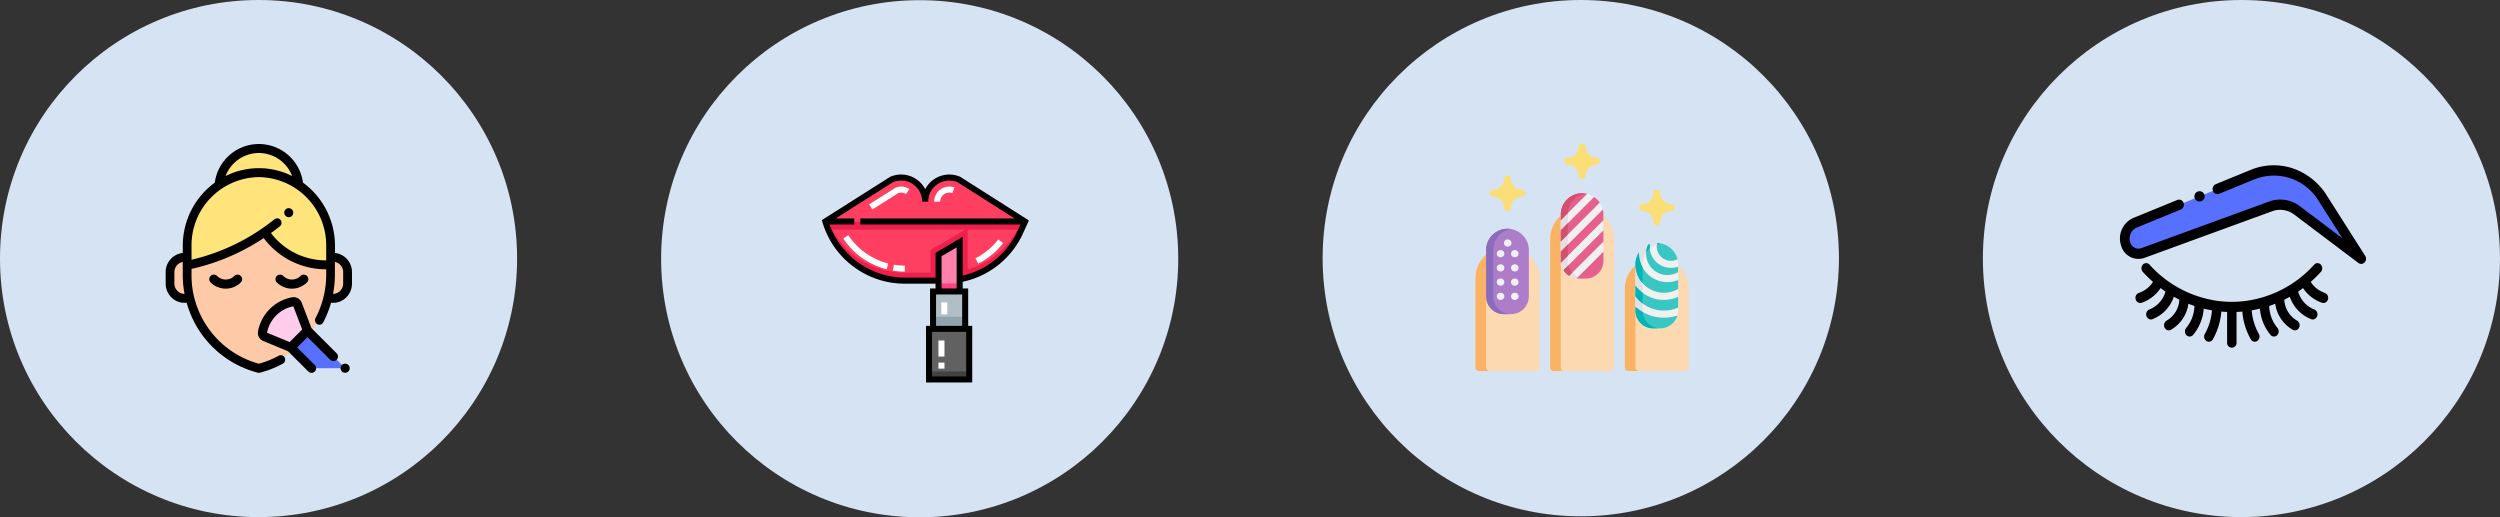 <svg xmlns="http://www.w3.org/2000/svg" viewBox="0 0 294.911 61.02"><rect x="0" y="0" width="294.911" height="61.02" fill="#333333" stroke="none"/><defs><style>.cls-1{fill:#d6e3f3}.cls-2{fill:#fee47a}.cls-3{fill:#fdc9a6}.cls-4{fill:#ffcceb}.cls-5{fill:#5770ff}.cls-6{fill:#ff3f62}.cls-7{fill:#ed204c}.cls-8{fill:#ff80ab}.cls-9{fill:#616161}.cls-10{fill:#b0bec5}.cls-11{fill:#90a4ae}.cls-12{fill:#424242}.cls-13{fill:#ff4081}.cls-14{fill:#fff}.cls-15{fill:#fcde76}.cls-16{fill:#fcd9b1}.cls-17{fill:#fab364}.cls-18{fill:#ad7dc9}.cls-19{fill:#8a6cbd}.cls-20{fill:#f0f0f1}.cls-21{fill:#e1e0e4}.cls-22{fill:#e6608d}.cls-23{fill:#d4506f}.cls-24{fill:#38c7c2}.cls-25{fill:#00b5b8}</style></defs><g id="_1" data-name="1" transform="translate(11336.959 11465.047)"><g id="_1-2" data-name="1" transform="translate(-11336.959 -11465.047)"><ellipse id="Ellipse_969" data-name="Ellipse 969" class="cls-1" cx="30.5" cy="30.5" rx="30.5" ry="30.5"/><g id="makeup_6_" data-name="makeup (6)" transform="translate(19.539 16.993)"><path id="Path_6249" data-name="Path 6249" class="cls-2" d="M169.612 12.907a8.787 8.787 0 0 1 4.922 1.5 4.953 4.953 0 0 0-9.845 0 8.787 8.787 0 0 1 4.923-1.5z" transform="translate(-158.616 -9.462)"/><g id="Group_1725" data-name="Group 1725" transform="translate(.538 10.019)"><path id="Path_6250" data-name="Path 6250" class="cls-3" d="M54.661 253.478a1.753 1.753 0 0 0-1.712 1.787v1.364a1.753 1.753 0 0 0 1.712 1.794h17.476a1.753 1.753 0 0 0 1.712-1.794v-1.364a1.753 1.753 0 0 0-1.712-1.787H54.661z" transform="translate(-52.946 -250.431)"/><path id="Path_6251" data-name="Path 6251" class="cls-3" d="M108.828 196.868V202a11.535 11.535 0 0 1-8.347 11.293h-.008A11.536 11.536 0 0 1 92.129 202v-5.134z" transform="translate(-90.02 -196.868)"/></g><path id="Path_6252" data-name="Path 6252" class="cls-2" d="M101.171 71.152a8.467 8.467 0 0 0 7.09 3.956h.568v-2.28a8.6 8.6 0 0 0-8.35-8.828 8.6 8.6 0 0 0-8.349 8.828v1.507l.251.773.366-.088a24.253 24.253 0 0 0 11.016-6.009l.221-.209z" transform="translate(-89.482 -60.555)"/><path id="Path_6253" data-name="Path 6253" class="cls-4" d="M278.158 359.557l-1.984 1.984-3.034-1.257a.489.489 0 0 1-.294-.539v-.011a4.452 4.452 0 0 1 3.58-3.58.489.489 0 0 1 .544.306z" transform="translate(-261.137 -337.553)"/><path id="Path_6254" data-name="Path 6254" class="cls-5" d="M341.222 423.958l-4.44-4.44-1.982 1.982 2.456 2.456z" transform="translate(-320.045 -397.514)"/><path id="Path_6255" data-name="Path 6255" d="M146.625 292.82a1.442 1.442 0 0 1-2.038 0 .538.538 0 0 0-.761.761 2.52 2.52 0 0 0 3.56 0 .538.538 0 0 0-.761-.761z" transform="translate(-138.519 -277.26)"/><path id="Path_6256" data-name="Path 6256" d="M299.3 292.82a1.442 1.442 0 0 1-2.038 0 .538.538 0 1 0-.761.761 2.52 2.52 0 0 0 3.56 0 .538.538 0 0 0-.761-.761z" transform="translate(-283.385 -277.26)"/><path id="Path_6257" data-name="Path 6257" d="M56.289 24.969a10.518 10.518 0 0 1-2.352.943A10.812 10.812 0 0 1 46 15.4v-.673l.223-.051a25.421 25.421 0 0 0 8.295-3.584 9.145 9.145 0 0 0 7.311 3.683h.059v.625a11.082 11.082 0 0 1-1.262 5.136.533.533 0 0 0 .211.714.5.5 0 0 0 .244.063.514.514 0 0 0 .455-.278 12.031 12.031 0 0 0 .919-2.305h.242a2.194 2.194 0 0 0 1.58-.669 2.29 2.29 0 0 0 .652-1.615v-1.335a2.266 2.266 0 0 0-2.006-2.264v-.827a9.226 9.226 0 0 0-3.777-7.471 5.246 5.246 0 0 0-10.4 0 9.226 9.226 0 0 0-3.777 7.471v.826a2.266 2.266 0 0 0-2.019 2.265v1.335a2.29 2.29 0 0 0 .652 1.615 2.194 2.194 0 0 0 1.58.669h.25a11.765 11.765 0 0 0 8.384 8.24.505.505 0 0 0 .249 0h.009a11.537 11.537 0 0 0 2.703-1.07.533.533 0 0 0 .21-.714.51.51 0 0 0-.698-.217zm7.6-9.86v1.335a1.231 1.231 0 0 1-.351.868 1.179 1.179 0 0 1-.842.36 12.165 12.165 0 0 0 .216-2.275v-1.49a1.222 1.222 0 0 1 .98 1.202zM53.943 1.054a4.225 4.225 0 0 1 3.93 2.719 8.793 8.793 0 0 0-7.86 0 4.225 4.225 0 0 1 3.93-2.719zm0 2.846a8.04 8.04 0 0 1 7.944 8.116v1.705h-.059a8.12 8.12 0 0 1-6.457-3.221q.536-.388 1.051-.8a.535.535 0 0 0 .085-.74.509.509 0 0 0-.725-.087A24.433 24.433 0 0 1 46 13.647v-1.631A8.04 8.04 0 0 1 53.943 3.9zm-8.765 13.773a1.18 1.18 0 0 1-.849-.36 1.231 1.231 0 0 1-.351-.868V15.11a1.221 1.221 0 0 1 .987-1.2v1.5a12.246 12.246 0 0 0 .212 2.272z" transform="translate(-42.946)"/><path id="Path_6258" data-name="Path 6258" d="M315.353 144.307a.537.537 0 0 0 .358-.137l.007-.007a.538.538 0 0 0-.717-.8l-.007.007a.538.538 0 0 0 .359.94z" transform="translate(-300.821 -135.682)"/><path id="Path_6259" data-name="Path 6259" d="M269.161 349.8l-1.144-2.99a1.028 1.028 0 0 0-1.144-.643 5.015 5.015 0 0 0-4.012 4.011v.013a1.033 1.033 0 0 0 .617 1.133l2.935 1.216 2.381 2.381a.538.538 0 0 0 .761-.761l-2.076-2.076 1.222-1.222 2.674 2.674a.538.538 0 0 0 .761-.761zm-2.135-2.567l1.045 2.733-1.482 1.482-2.664-1.1a3.935 3.935 0 0 1 3.102-3.119z" transform="translate(-251.963 -328.091)"/><path id="Path_6260" data-name="Path 6260" d="M444.67 492a.538.538 0 1 0 .381.158.545.545 0 0 0-.381-.158z" transform="translate(-423.493 -466.094)"/></g></g><g id="_2" data-name="2" transform="translate(-11103.049 -11465.047)"><ellipse id="Ellipse_974" data-name="Ellipse 974" class="cls-1" cx="30.5" cy="30.5" rx="30.5" ry="30.5"/><g id="mascara_1_" data-name="mascara (1)" transform="translate(16.176 19.499)"><path id="Path_6426" data-name="Path 6426" class="cls-5" d="M10.146 85.5a1.554 1.554 0 0 0 2 1.042L27.2 81.033a3.259 3.259 0 0 1 3.1.478l7.545 5.705-4.538-7.156a6.7 6.7 0 0 0-8.235-2.772l-13.834 5.681a2.046 2.046 0 0 0-1.092 2.531z" transform="translate(-9.431 -76.19)"/><path id="Path_6427" data-name="Path 6427" d="M28.923 77.522l-4.551-7.156a7.639 7.639 0 0 0-3.978-3.161 7.1 7.1 0 0 0-4.951.163l-4.156 1.7a.621.621 0 0 0-.327.783.556.556 0 0 0 .732.35l4.156-1.7a6.159 6.159 0 0 1 7.588 2.547l2.8 4.4-5.016-3.782a3.822 3.822 0 0 0-3.623-.556L2.5 76.616a1 1 0 0 1-1.287-.669 1.416 1.416 0 0 1 .763-1.764l5.193-2.127a.621.621 0 0 0 .327-.783.556.556 0 0 0-.732-.35L1.568 73.05a2.649 2.649 0 0 0-1.427 3.3 2.124 2.124 0 0 0 2.722 1.415l15.094-5.511a2.748 2.748 0 0 1 2.6.4l7.567 5.706a.54.54 0 0 0 .326.111.547.547 0 0 0 .4-.174.639.639 0 0 0 .073-.775z" transform="translate(0 -66.838)"/><path id="Path_6428" data-name="Path 6428" d="M155.875 118.5a.607.607 0 1 0-.429-.178.611.611 0 0 0 .429.178z" transform="translate(-146.492 -114.228)"/><path id="Path_6429" data-name="Path 6429" d="M52.609 284.273l-.021-.007a3.235 3.235 0 0 1-1.654-1.294 15.62 15.62 0 0 0 1.2-1.179.646.646 0 0 0 0-.858.525.525 0 0 0-.787 0 13.231 13.231 0 0 1-7.987 4.269.522.522 0 0 0-.06.008 12.833 12.833 0 0 1-1.666.109 12.822 12.822 0 0 1-1.666-.109.488.488 0 0 0-.06-.008 13.231 13.231 0 0 1-7.987-4.269.525.525 0 0 0-.787 0 .646.646 0 0 0 0 .858 15.623 15.623 0 0 0 1.2 1.179 3.234 3.234 0 0 1-1.653 1.294l-.022.007a.618.618 0 0 0-.368.759.564.564 0 0 0 .532.428.516.516 0 0 0 .164-.027l.023-.008a4.352 4.352 0 0 0 2.216-1.728q.286.215.579.414a3.166 3.166 0 0 1-1.752 2.046l-.172.074a.626.626 0 0 0-.312.788.559.559 0 0 0 .518.383.516.516 0 0 0 .205-.043l.173-.075a4.311 4.311 0 0 0 2.325-2.563q.321.182.649.346a3.015 3.015 0 0 1-1.472 2.457l-.033.019a.635.635 0 0 0-.236.819.552.552 0 0 0 .494.326.517.517 0 0 0 .257-.069l.033-.019a4.194 4.194 0 0 0 2.026-3.052q.354.142.715.263a4.238 4.238 0 0 1-.974 2.59.646.646 0 0 0 .034.857.53.53 0 0 0 .376.159.535.535 0 0 0 .41-.2 5.486 5.486 0 0 0 1.25-3.09q.48.118.969.2a6.675 6.675 0 0 1-.771 2.648l-.075.139a.638.638 0 0 0 .2.831.52.52 0 0 0 .281.084.549.549 0 0 0 .48-.3l.075-.139a7.966 7.966 0 0 0 .917-3.119q.338.03.68.044v3.6a.559.559 0 1 0 1.113 0v-3.6q.341-.014.68-.044a7.966 7.966 0 0 0 .917 3.119l.075.139a.549.549 0 0 0 .48.3.52.52 0 0 0 .281-.084.638.638 0 0 0 .2-.831l-.075-.139a6.676 6.676 0 0 1-.771-2.648q.489-.084.969-.2a5.486 5.486 0 0 0 1.25 3.09.535.535 0 0 0 .41.2.53.53 0 0 0 .376-.159.646.646 0 0 0 .034-.857 4.239 4.239 0 0 1-.974-2.59q.361-.122.715-.263a4.194 4.194 0 0 0 2.026 3.052l.033.019a.517.517 0 0 0 .257.069.552.552 0 0 0 .494-.326.634.634 0 0 0-.236-.819l-.033-.019a3.015 3.015 0 0 1-1.473-2.457q.328-.164.649-.346a4.311 4.311 0 0 0 2.325 2.563l.172.075a.516.516 0 0 0 .205.043.559.559 0 0 0 .518-.383.626.626 0 0 0-.312-.788l-.172-.074a3.166 3.166 0 0 1-1.752-2.046q.294-.2.579-.414a4.352 4.352 0 0 0 2.217 1.728l.022.007a.512.512 0 0 0 .164.027.565.565 0 0 0 .532-.428.618.618 0 0 0-.361-.758z" transform="translate(-28.441 -269.216)"/></g></g><g id="_6" data-name="6" transform="translate(-11258.969 -11465.027)"><ellipse id="Ellipse_975" data-name="Ellipse 975" class="cls-1" cx="30.5" cy="30.5" rx="30.5" ry="30.5"/><g id="make-up" transform="translate(18.956 20.568)"><g id="Group_1730" data-name="Group 1730" transform="translate(.418 .354)"><path id="Path_6295" data-name="Path 6295" class="cls-6" d="M33.406 115.529l-.432.964-.106.236a9.78 9.78 0 0 1-8.927 5.783h-4.717a9.776 9.776 0 0 1-9.373-6.983z" transform="translate(-9.851 -110.347)"/><path id="Path_6296" data-name="Path 6296" class="cls-6" d="M25.61 7.622a2.844 2.844 0 0 0-3.983 2.606 2.844 2.844 0 0 0-3.983-2.606L9.85 12.578h23.555z" transform="translate(-9.85 -7.381)"/></g><path id="Path_6297" data-name="Path 6297" class="cls-7" d="M32.98 115.529H9.85a9.776 9.776 0 0 0 9.373 6.983h4.717a9.78 9.78 0 0 0 8.927-5.783l.106-.236.432-.964zm-13.758 6.035a9.783 9.783 0 0 1-8.573-5.071h15.67l-4.065 2.4v2.674zm7.419-.38v-4.691h5.872a9.785 9.785 0 0 1-5.872 4.691z" transform="translate(-9.432 -109.993)"/><path id="Path_6298" data-name="Path 6298" class="cls-8" d="M290.993 172.131H288.5v-4.36l2.492-1.469z" transform="translate(-274.732 -158.333)"/><path id="Rectangle_7726" data-name="Rectangle 7726" class="cls-9" transform="translate(12.645 18.206)" d="M0 0h4.739v5.972H0z"/><path id="Rectangle_7727" data-name="Rectangle 7727" class="cls-10" transform="translate(13.119 13.798)" d="M0 0h3.792v4.408H0z"/><path id="Rectangle_7728" data-name="Rectangle 7728" class="cls-11" transform="translate(13.119 16.784)" d="M0 0h3.792v1.422H0z"/><path id="Rectangle_7729" data-name="Rectangle 7729" class="cls-12" transform="translate(12.645 23.229)" d="M0 0h4.739v.948H0z"/><path id="Rectangle_7730" data-name="Rectangle 7730" class="cls-13" transform="translate(13.769 12.85)" d="M0 0h2.492v.948H0z"/><path id="Path_6299" data-name="Path 6299" d="M17.479.28l-.025-.011a3.2 3.2 0 0 0-4.125 1.463A3.2 3.2 0 0 0 9.2.269L9.179.28l-8.045 5.1.077.258a10.065 10.065 0 0 0 3.657 5.228 10.065 10.065 0 0 0 6.056 2.008h3.624v.569H13.9v4.407h-.474v6.683h5.45V17.85H18.4v-4.408h-.65v-.79a10.13 10.13 0 0 0 7.143-5.77l.665-1.465zm.684 23.542h-4.028v-5.261h4.029zm-3.554-5.972v-3.7h3.081v3.7zm.65-4.408v-3.8l1.781-1.05v4.852zm2.492-1.519V7.346l-3.2 1.888v2.928h-3.627a9.491 9.491 0 0 1-8.882-6.271h2.922V5.18H2.776L9.513.91a2.488 2.488 0 0 1 3.461 2.29h.711a2.488 2.488 0 0 1 3.46-2.29l6.716 4.27H5.675v.711h18.887l-.317.7a9.421 9.421 0 0 1-6.495 5.332z" transform="translate(-1.134)"/><g id="Group_1731" data-name="Group 1731" transform="translate(2.531 1.42)"><path id="Path_6300" data-name="Path 6300" class="cls-14" d="M61.225 153.617a8.606 8.606 0 0 1-1.411-.117l.117-.7a7.89 7.89 0 0 0 1.294.107v.711zm-2.136-.27a8.779 8.779 0 0 1-5.123-3.632l.591-.395a8.069 8.069 0 0 0 4.708 3.338z" transform="translate(-53.966 -143.585)"/><path id="Path_6301" data-name="Path 6301" class="cls-14" d="M118.031 32.344l-.381-.6 3.126-1.981.036-.013a1.752 1.752 0 0 1 1.58.183l-.389.595a1.051 1.051 0 0 0-.913-.122z" transform="translate(-114.599 -29.64)"/><path id="Path_6302" data-name="Path 6302" class="cls-14" d="M278.614 31.418h-.714a1.749 1.749 0 0 1 .8-1.487 1.752 1.752 0 0 1 1.579-.184l-.244.668a1.067 1.067 0 0 0-1.428 1z" transform="translate(-267.173 -29.638)"/><path id="Path_6303" data-name="Path 6303" class="cls-14" d="M379.721 162.623l-.321-.634a8.052 8.052 0 0 0 2.7-2.223l.561.437a8.767 8.767 0 0 1-2.94 2.42z" transform="translate(-363.807 -153.531)"/><path id="Rectangle_7731" data-name="Rectangle 7731" class="cls-14" transform="translate(11.56 13.657)" d="M0 0h.711v1.422H0z"/><path id="Path_6304" data-name="Path 6304" class="cls-14" d="M289 411.955h-.711v-.711H289zm0-1.422h-.711v-1.9H289z" transform="translate(-277.061 -390.477)"/></g></g></g><g id="_3" data-name="3" transform="translate(-11180.936 -11465.047)"><ellipse id="Ellipse_983" data-name="Ellipse 983" class="cls-1" cx="30.453" cy="30.453" rx="30.453" ry="30.453"/><g id="nail_3_" data-name="nail (3)" transform="translate(18.029 16.923)"><g id="Group_1793" data-name="Group 1793" transform="translate(1.678)"><path id="Path_6555" data-name="Path 6555" class="cls-15" d="M219.775 1.678a1.26 1.26 0 0 1-1.259-1.259.419.419 0 0 0-.839 0 1.26 1.26 0 0 1-1.258 1.258.419.419 0 1 0 0 .839 1.26 1.26 0 0 1 1.258 1.258.419.419 0 0 0 .839 0 1.26 1.26 0 0 1 1.258-1.258.419.419 0 0 0 0-.839z" transform="translate(-207.193)"/><path id="Path_6556" data-name="Path 6556" class="cls-15" d="M387.775 105.678a1.26 1.26 0 0 1-1.258-1.258.419.419 0 1 0-.839 0 1.26 1.26 0 0 1-1.258 1.258.419.419 0 0 0 0 .839 1.26 1.26 0 0 1 1.258 1.258.419.419 0 1 0 .839 0 1.26 1.26 0 0 1 1.258-1.258.419.419 0 1 0 0-.839z" transform="translate(-366.386 -98.548)"/><path id="Path_6557" data-name="Path 6557" class="cls-15" d="M51.774 73.678a1.26 1.26 0 0 1-1.258-1.258.419.419 0 1 0-.839 0 1.26 1.26 0 0 1-1.258 1.258.419.419 0 0 0 0 .839 1.26 1.26 0 0 1 1.258 1.258.419.419 0 0 0 .839 0 1.26 1.26 0 0 1 1.258-1.258.419.419 0 0 0 0-.839z" transform="translate(-48 -68.226)"/></g><path id="Path_6558" data-name="Path 6558" class="cls-16" d="M19.774 232A3.779 3.779 0 0 0 16 235.775v10.485a.419.419 0 0 0 .419.419h6.71a.419.419 0 0 0 .419-.419v-10.485A3.779 3.779 0 0 0 19.774 232z" transform="translate(-16 -219.838)"/><path id="Path_6559" data-name="Path 6559" class="cls-17" d="M17.258 246.259v-10.484a3.78 3.78 0 0 1 3.145-3.721 3.771 3.771 0 0 0-4.4 3.721v10.485a.419.419 0 0 0 .419.419h1.258a.419.419 0 0 1-.422-.42z" transform="translate(-16 -219.838)"/><path id="Path_6560" data-name="Path 6560" class="cls-18" d="M42.516 192A2.519 2.519 0 0 0 40 194.516v5.452a2.1 2.1 0 0 0 2.1 2.1h.839a2.1 2.1 0 0 0 2.1-2.1v-5.452A2.519 2.519 0 0 0 42.516 192z" transform="translate(-38.742 -181.935)"/><path id="Path_6561" data-name="Path 6561" class="cls-19" d="M40.839 199.968v-5.452a2.52 2.52 0 0 1 2.1-2.481A2.514 2.514 0 0 0 40 194.516v5.452a2.1 2.1 0 0 0 2.1 2.1h.839a2.1 2.1 0 0 1-2.1-2.1z" transform="translate(-38.742 -181.935)"/><g id="Group_1794" data-name="Group 1794" transform="translate(2.516 11.323)"><path id="Path_6562" data-name="Path 6562" class="cls-20" d="M80.472 216.839h-.052a.419.419 0 0 1 0-.839h.052a.419.419 0 0 1 0 .839z" transform="translate(-79.161 -216)"/><path id="Path_6563" data-name="Path 6563" class="cls-20" d="M96.472 240.839h-.052a.419.419 0 1 1 0-.839h.052a.419.419 0 1 1 0 .839z" transform="translate(-94.322 -238.742)"/><path id="Path_6564" data-name="Path 6564" class="cls-20" d="M64.472 240.839h-.052a.419.419 0 1 1 0-.839h.052a.419.419 0 1 1 0 .839z" transform="translate(-64 -238.742)"/><path id="Path_6565" data-name="Path 6565" class="cls-20" d="M96.472 272.839h-.052a.419.419 0 0 1 0-.839h.052a.419.419 0 1 1 0 .839z" transform="translate(-94.322 -269.064)"/><path id="Path_6566" data-name="Path 6566" class="cls-20" d="M64.472 272.839h-.052a.419.419 0 1 1 0-.839h.052a.419.419 0 1 1 0 .839z" transform="translate(-64 -269.064)"/><path id="Path_6567" data-name="Path 6567" class="cls-20" d="M96.472 304.839h-.052a.419.419 0 0 1 0-.839h.052a.419.419 0 0 1 0 .839z" transform="translate(-94.322 -299.387)"/><path id="Path_6568" data-name="Path 6568" class="cls-20" d="M64.472 304.839h-.052a.419.419 0 1 1 0-.839h.052a.419.419 0 1 1 0 .839z" transform="translate(-64 -299.387)"/><path id="Path_6569" data-name="Path 6569" class="cls-20" d="M96.472 336.839h-.052a.419.419 0 0 1 0-.839h.052a.419.419 0 1 1 0 .839z" transform="translate(-94.322 -329.709)"/><path id="Path_6570" data-name="Path 6570" class="cls-20" d="M64.472 336.839h-.052a.419.419 0 1 1 0-.839h.052a.419.419 0 1 1 0 .839z" transform="translate(-64 -329.709)"/></g><path id="Path_6571" data-name="Path 6571" class="cls-16" d="M187.774 144a3.779 3.779 0 0 0-3.774 3.775v15.1a.419.419 0 0 0 .419.419h6.71a.419.419 0 0 0 .419-.419v-15.1a3.779 3.779 0 0 0-3.774-3.775z" transform="translate(-175.193 -136.451)"/><path id="Path_6572" data-name="Path 6572" class="cls-17" d="M185.258 162.872v-15.1a3.78 3.78 0 0 1 3.145-3.721 3.771 3.771 0 0 0-4.4 3.721v15.1a.419.419 0 0 0 .419.419h1.258a.419.419 0 0 1-.422-.419z" transform="translate(-175.193 -136.451)"/><path id="Path_6573" data-name="Path 6573" class="cls-20" d="M210.516 112a2.519 2.519 0 0 0-2.516 2.516v5.452a2.1 2.1 0 0 0 2.1 2.1h.839a2.1 2.1 0 0 0 2.1-2.1v-5.452a2.519 2.519 0 0 0-2.523-2.516z" transform="translate(-197.935 -106.129)"/><path id="Path_6574" data-name="Path 6574" class="cls-21" d="M208.839 119.968v-5.452a2.52 2.52 0 0 1 2.1-2.481 2.514 2.514 0 0 0-2.939 2.481v5.452a2.1 2.1 0 0 0 2.1 2.1h.839a2.1 2.1 0 0 1-2.1-2.1z" transform="translate(-197.935 -106.129)"/><g id="Group_1795" data-name="Group 1795" transform="translate(10.065 5.871)"><path id="Path_6575" data-name="Path 6575" class="cls-22" d="M208 154.722a2.1 2.1 0 0 0 .013.232l5.019-5.019v-.665a2.51 2.51 0 0 0-.071-.594L208 153.637z" transform="translate(-208 -146.753)"/><path id="Path_6576" data-name="Path 6576" class="cls-22" d="M243.8 246.5h.839a2.1 2.1 0 0 0 2.1-2.1v-1.084l-3.168 3.168a2.119 2.119 0 0 0 .229.016z" transform="translate(-241.702 -236.43)"/><path id="Path_6577" data-name="Path 6577" class="cls-22" d="M214.773 200.691l4.047-4.047v-1.33l-4.712 4.712a2.11 2.11 0 0 0 .665.665z" transform="translate(-213.788 -190.946)"/><path id="Path_6578" data-name="Path 6578" class="cls-22" d="M210.516 112a2.519 2.519 0 0 0-2.516 2.516v.665l3.11-3.11a2.511 2.511 0 0 0-.594-.071z" transform="translate(-208 -112)"/><path id="Path_6579" data-name="Path 6579" class="cls-22" d="M211.931 120.328L208 124.259v1.33l4.6-4.6a2.538 2.538 0 0 0-.669-.661z" transform="translate(-208 -119.891)"/></g><g id="Group_1796" data-name="Group 1796" transform="translate(10.065 5.871)"><path id="Path_6580" data-name="Path 6580" class="cls-23" d="M208 228.153v1.084a2.1 2.1 0 0 0 .013.233l.826-.826v-1.33z" transform="translate(-208 -221.269)"/><path id="Path_6581" data-name="Path 6581" class="cls-23" d="M214.108 274.623a2.113 2.113 0 0 0 .665.665l.384-.384a2.094 2.094 0 0 1-.464-.866z" transform="translate(-213.788 -265.543)"/><path id="Path_6582" data-name="Path 6582" class="cls-23" d="M210.934 112.036a2.511 2.511 0 0 0-2.934 2.48v.665l.846-.846a2.52 2.52 0 0 1 2.088-2.299z" transform="translate(-208 -112)"/><path id="Path_6583" data-name="Path 6583" class="cls-23" d="M208 180.153v1.33l.839-.839v-1.33z" transform="translate(-208 -175.785)"/></g><path id="Path_6584" data-name="Path 6584" class="cls-16" d="M355.775 256a3.779 3.779 0 0 0-3.775 3.774V269a.419.419 0 0 0 .419.419h6.71a.419.419 0 0 0 .419-.419v-9.227a3.779 3.779 0 0 0-3.773-3.773z" transform="translate(-334.386 -242.58)"/><path id="Path_6585" data-name="Path 6585" class="cls-17" d="M353.258 269v-9.227a3.78 3.78 0 0 1 3.145-3.721 3.771 3.771 0 0 0-4.4 3.721V269a.419.419 0 0 0 .419.419h1.258a.419.419 0 0 1-.422-.419z" transform="translate(-334.386 -242.58)"/><path id="Path_6586" data-name="Path 6586" class="cls-20" d="M378.516 224a2.519 2.519 0 0 0-2.516 2.516v5.452a2.1 2.1 0 0 0 2.1 2.1h.839a2.1 2.1 0 0 0 2.1-2.1v-5.452a2.519 2.519 0 0 0-2.523-2.516z" transform="translate(-357.128 -212.257)"/><path id="Path_6587" data-name="Path 6587" class="cls-21" d="M376.839 231.968v-5.452a2.52 2.52 0 0 1 2.1-2.481 2.514 2.514 0 0 0-2.939 2.481v5.452a2.1 2.1 0 0 0 2.1 2.1h.839a2.1 2.1 0 0 1-2.1-2.1z" transform="translate(-357.128 -212.257)"/><g id="Group_1797" data-name="Group 1797" transform="translate(18.872 11.744)"><path id="Path_6588" data-name="Path 6588" class="cls-24" d="M425.678 226.122a1.667 1.667 0 0 0 .765-.185 2.52 2.52 0 0 0-2.389-1.91 1.677 1.677 0 0 0 1.625 2.1z" transform="translate(-421.485 -224.026)"/><path id="Path_6589" data-name="Path 6589" class="cls-24" d="M379.355 322.873a4.167 4.167 0 0 0 1.677-.351v-1.257a4.189 4.189 0 0 1-5.033-1.33v1.259a4.19 4.19 0 0 0 3.356 1.679z" transform="translate(-376 -314.906)"/><path id="Path_6590" data-name="Path 6590" class="cls-24" d="M402.516 230.284a2.5 2.5 0 0 0 1.258-.338v-.646a2.514 2.514 0 0 1-3.339-2.652q-.109.038-.212.085a2.515 2.515 0 0 0 2.293 3.551z" transform="translate(-398.742 -226.511)"/><path id="Path_6591" data-name="Path 6591" class="cls-24" d="M379.355 368.773a5.012 5.012 0 0 1-3.355-1.285v.446a2.1 2.1 0 0 0 2.1 2.1h.839a2.1 2.1 0 0 0 2.015-1.518 5.013 5.013 0 0 1-1.599.257z" transform="translate(-376 -359.967)"/><path id="Path_6592" data-name="Path 6592" class="cls-24" d="M379.355 250.157a3.331 3.331 0 0 0 1.677-.452v-1.052a3.354 3.354 0 0 1-4.613-3.11v-.136A2.5 2.5 0 0 0 376 246.8a3.359 3.359 0 0 0 3.355 3.357z" transform="translate(-376 -244.287)"/></g><g id="Group_1798" data-name="Group 1798" transform="translate(18.872 11.744)"><path id="Path_6593" data-name="Path 6593" class="cls-25" d="M424.5 224.026c-.011.044-.02.089-.028.135a2.494 2.494 0 0 1 .393-.1 2.516 2.516 0 0 0-.365-.035z" transform="translate(-421.933 -224.026)"/><path id="Path_6594" data-name="Path 6594" class="cls-25" d="M376 319.934v1.259a4.234 4.234 0 0 0 .839.84v-1.258a4.238 4.238 0 0 1-.839-.841z" transform="translate(-376 -314.906)"/><path id="Path_6595" data-name="Path 6595" class="cls-25" d="M400.5 227.143a2.538 2.538 0 0 1-.01-.215 2.506 2.506 0 0 1 .016-.281q-.109.038-.212.085a2.5 2.5 0 0 0-.219.9 2.534 2.534 0 0 1 .425-.489z" transform="translate(-398.809 -226.511)"/><path id="Path_6596" data-name="Path 6596" class="cls-25" d="M376.846 368.1a5.061 5.061 0 0 1-.846-.612v.446a2.1 2.1 0 0 0 2.1 2.1h.839a2.1 2.1 0 0 1-2.093-1.934z" transform="translate(-376 -359.967)"/><path id="Path_6597" data-name="Path 6597" class="cls-25" d="M376.419 245.544v-.136A2.5 2.5 0 0 0 376 246.8a3.341 3.341 0 0 0 .839 2.216v-1.852a3.334 3.334 0 0 1-.42-1.62z" transform="translate(-376 -244.287)"/></g></g></g></g></svg>